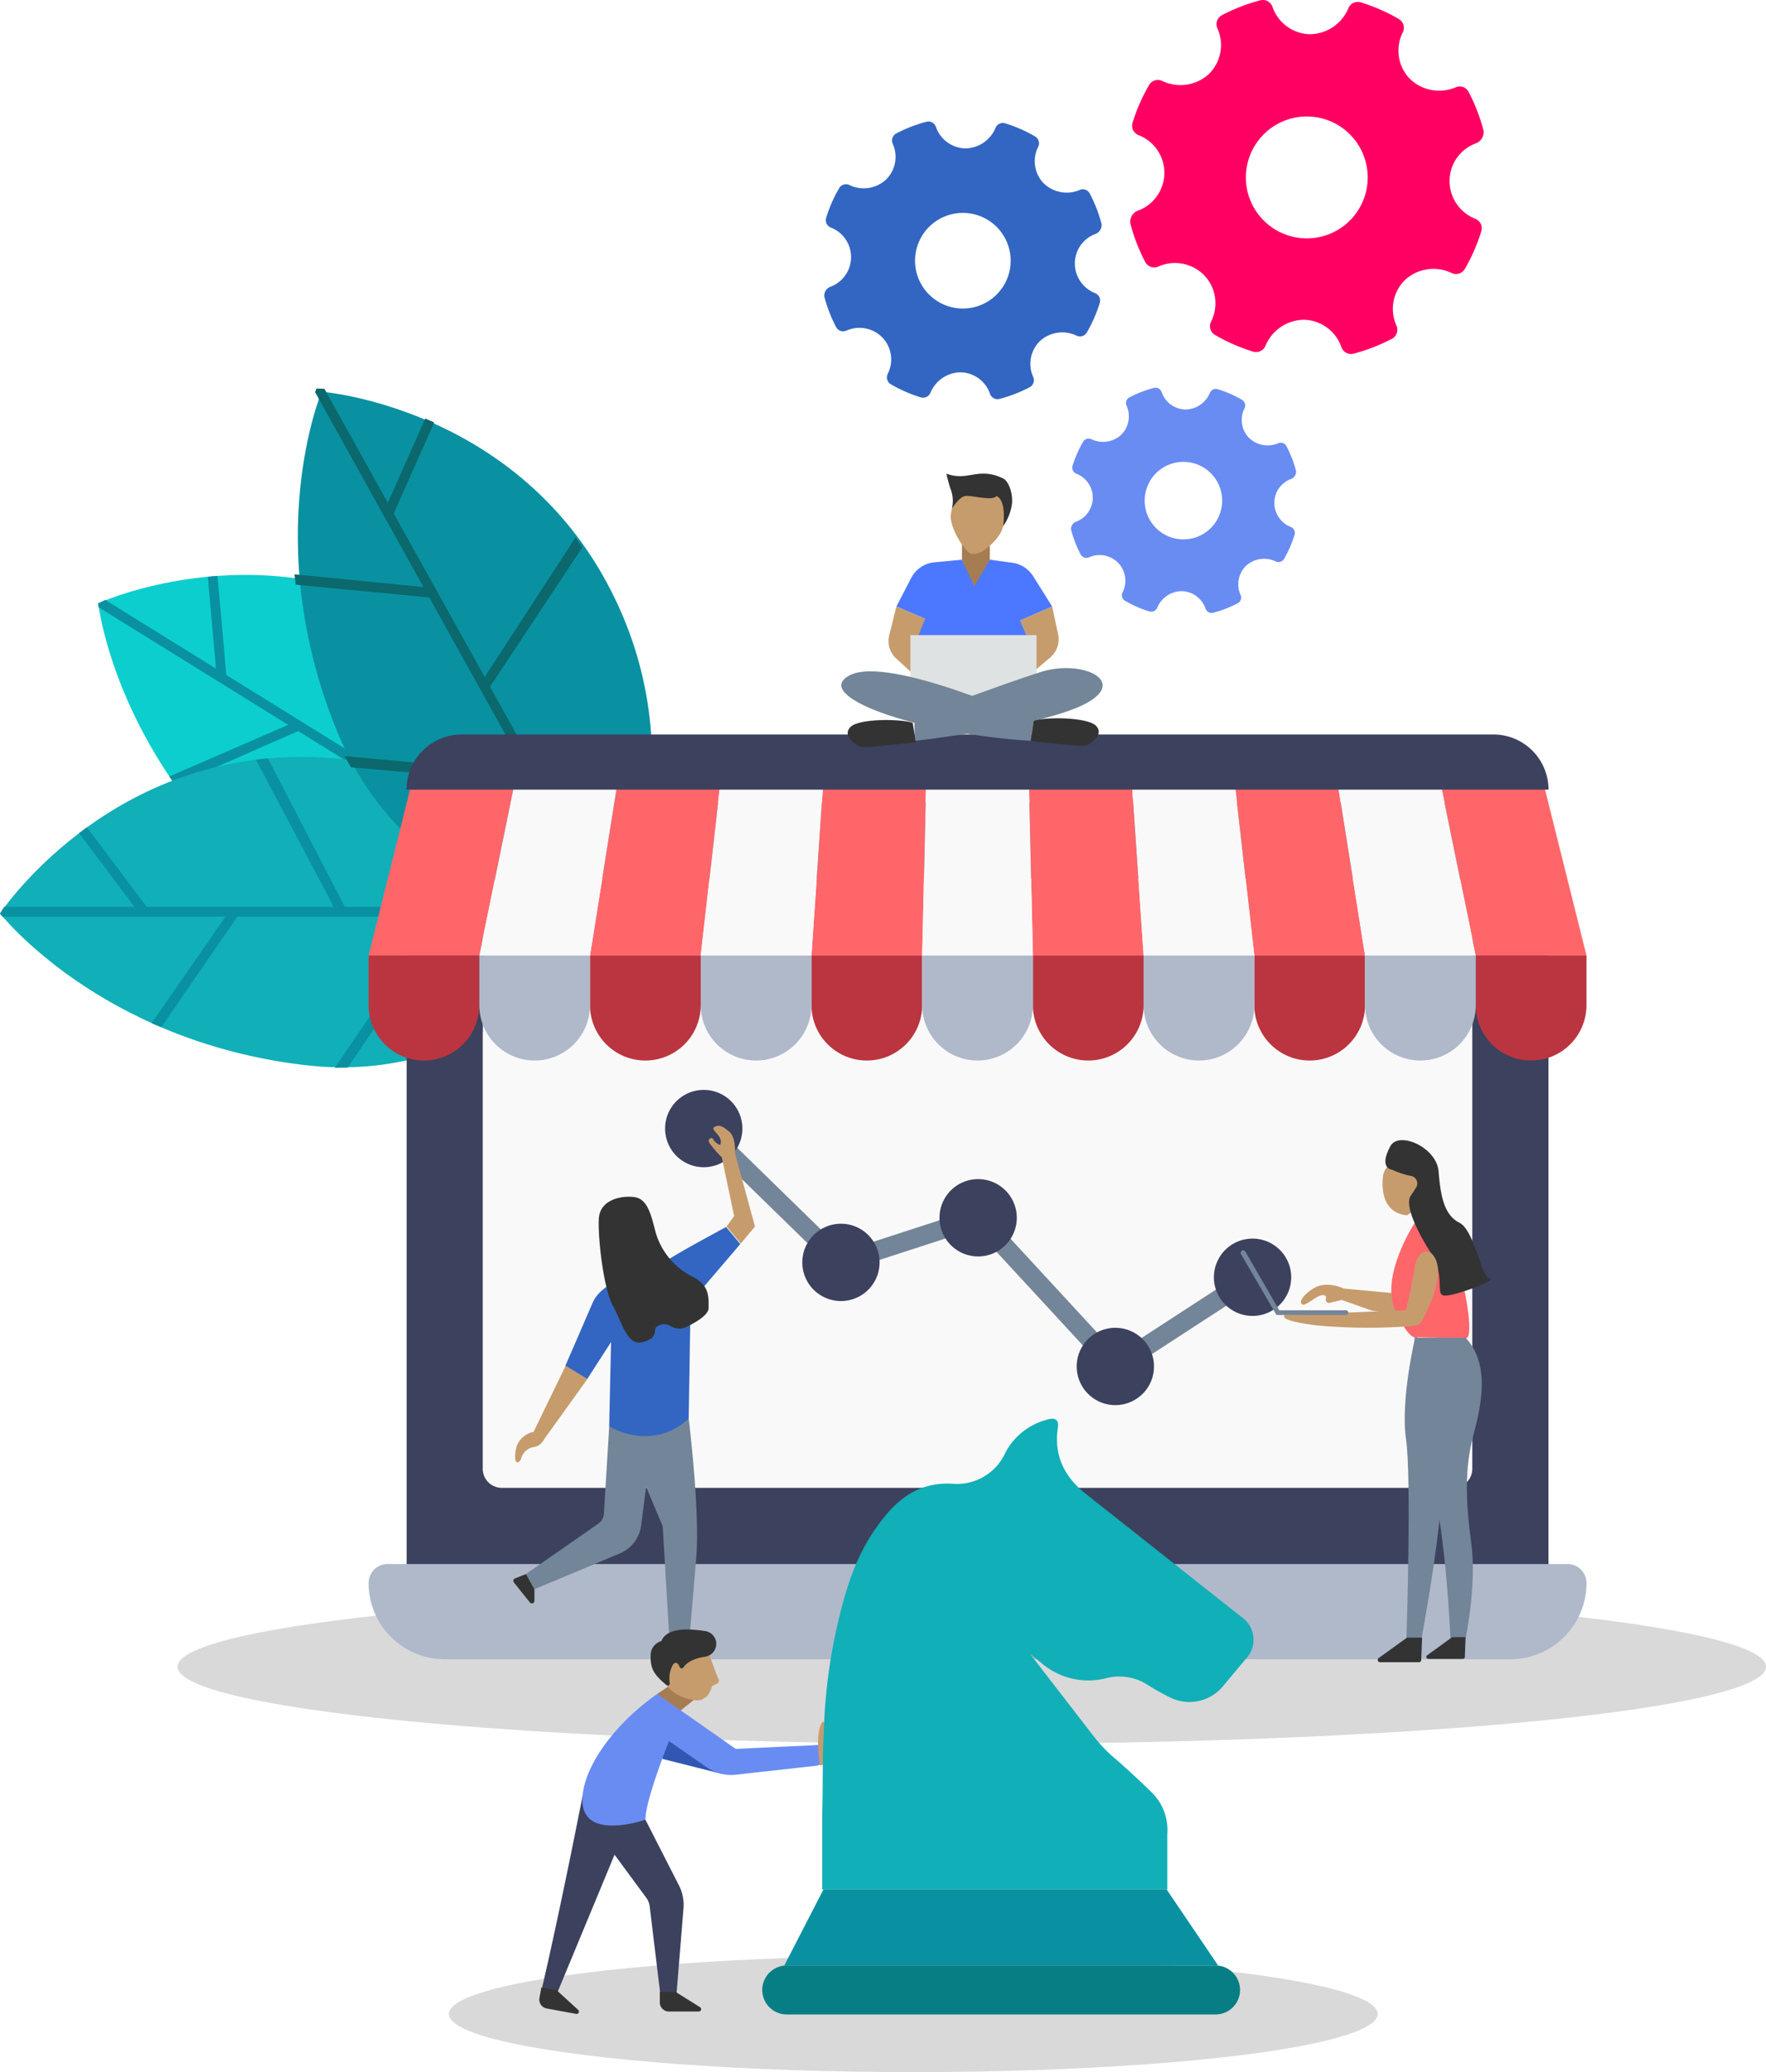 <svg xmlns="http://www.w3.org/2000/svg" width="259.754" height="304.657" viewBox="0 0 259.754 304.657">
  <g id="Grupo_53574" data-name="Grupo 53574" transform="translate(-201.205 -3770.217)">
    <g id="Grupo_53551" data-name="Grupo 53551" transform="translate(201.205 3827.341)">
      <g id="Grupo_53542" data-name="Grupo 53542" transform="translate(14.417 27.403)">
        <g id="Grupo_53540" data-name="Grupo 53540" transform="translate(0.033)">
          <path id="Trazado_98971" data-name="Trazado 98971" d="M293.453,3916.165s-.9-27.2-25.762-43.038-50.311-4.122-50.311-4.122,2.576,23.589,26.243,42.49S293.453,3916.165,293.453,3916.165Z" transform="translate(-217.38 -3864.834)" fill="#0dcece"/>
        </g>
        <g id="Grupo_53541" data-name="Grupo 53541" transform="translate(0 0.139)">
          <path id="Trazado_98972" data-name="Trazado 98972" d="M248.9,3915.237l-1.641-.978,24.612-10.893-25.082-15.549-18.066,7.918-.905-1.24,17.486-7.6-27.871-17.278-.086-.559,1.047-.537,16.293,10.1-1.2-13.506,1.432-.128,1.3,14.581,23.391,14.5,1.683-24.432,1.589.762-1.891,24.526,32.461,20.124,0,1.131-.456.281-19.65-12.182Z" transform="translate(-217.343 -3864.99)" fill="#0991a1"/>
        </g>
      </g>
      <g id="Grupo_53546" data-name="Grupo 53546" transform="translate(0 54.161)">
        <g id="Grupo_53544" data-name="Grupo 53544" transform="translate(0.008)">
          <g id="Grupo_53543" data-name="Grupo 53543">
            <path id="Trazado_98973" data-name="Trazado 98973" d="M290.719,3917.794s-15.1-22.645-44.574-23-44.931,23.007-44.931,23.007,14.619,18.691,44.694,22.284S290.719,3917.794,290.719,3917.794Z" transform="translate(-201.214 -3894.787)" fill="#11afb7"/>
          </g>
        </g>
        <g id="Grupo_53545" data-name="Grupo 53545" transform="translate(0 0.209)">
          <path id="Trazado_98974" data-name="Trazado 98974" d="M252.354,3940.493l-1.91.034,15.178-22.227H236.112l-11.181,16.25-1.423-.577,10.857-15.672-32.792,0-.368-.43.607-1.008h19.17l-8.14-10.844,1.15-.863,8.788,11.707H250.3l-11.444-21.652,1.752-.19,11.316,21.842,38.192,0,.6.958-.24.479h-23.12Z" transform="translate(-201.205 -3895.021)" fill="#0991a1"/>
        </g>
      </g>
      <g id="Grupo_53550" data-name="Grupo 53550" transform="translate(43.311)">
        <g id="Grupo_53548" data-name="Grupo 53548" transform="translate(0.495 0.47)">
          <g id="Grupo_53547" data-name="Grupo 53547">
            <path id="Trazado_98975" data-name="Trazado 98975" d="M297.255,3912.906s12.452-24.2-1.561-50.135-41.945-28.085-41.945-28.085-9.23,21.86,2.247,49.89S297.255,3912.906,297.255,3912.906Z" transform="translate(-250.24 -3834.686)" fill="#0991a1"/>
          </g>
        </g>
        <g id="Grupo_53549" data-name="Grupo 53549">
          <path id="Trazado_98976" data-name="Trazado 98976" d="M258.009,3889.856l-.958-1.653,26.8,2.462-14.344-25.79L249.874,3863l-.187-1.524,18.973,1.872-15.939-28.658.2-.531,1.176.041,9.318,16.754,5.521-12.385,1.313.585-5.96,13.37,13.377,24.052,13.36-20.525,1.017,1.439L278.453,3878l18.564,33.377-.547.989-.535.023L284.7,3892.182Z" transform="translate(-249.687 -3834.16)" fill="#0b686d"/>
        </g>
      </g>
    </g>
    <ellipse id="Elipse_5469" data-name="Elipse 5469" cx="116.821" cy="11.355" rx="116.821" ry="11.355" transform="translate(227.318 4003.916)" opacity="0.15"/>
    <ellipse id="Elipse_5470" data-name="Elipse 5470" cx="68.31" cy="8.546" rx="68.31" ry="8.546" transform="translate(267.227 4057.781)" opacity="0.15"/>
    <g id="Grupo_53555" data-name="Grupo 53555" transform="translate(322.424 3770.217)">
      <g id="Settings" transform="translate(44.986)">
        <g id="Grupo_53552" data-name="Grupo 53552">
          <path id="Trazado_98977" data-name="Trazado 98977" d="M389.492,3808.739a1.5,1.5,0,0,0,1.941.665l.306-.128a6.015,6.015,0,0,1,6.438,1.426,5.953,5.953,0,0,1,1,6.8,1.493,1.493,0,0,0,.583,1.964,26.787,26.787,0,0,0,5.6,2.45,1.5,1.5,0,0,0,1.832-.887,6.2,6.2,0,0,1,5.667-3.8,5.972,5.972,0,0,1,5.488,4.027,1.5,1.5,0,0,0,1.794.958,26.78,26.78,0,0,0,5.636-2.186,1.492,1.492,0,0,0,.666-1.938,5.959,5.959,0,0,1,1.3-6.748,6.183,6.183,0,0,1,6.792-1,1.494,1.494,0,0,0,1.967-.583,26.711,26.711,0,0,0,2.422-5.54,1.491,1.491,0,0,0-.879-1.83,5.974,5.974,0,0,1-3.788-5.661,5.892,5.892,0,0,1,3.837-5.422,1.777,1.777,0,0,0,1.17-1.865,26.91,26.91,0,0,0-2.2-5.7,1.461,1.461,0,0,0-1.922-.674,6.211,6.211,0,0,1-6.76-1.291,5.953,5.953,0,0,1-1.005-6.8,1.5,1.5,0,0,0-.583-1.964,26.718,26.718,0,0,0-5.6-2.449,1.5,1.5,0,0,0-1.83.887,6.212,6.212,0,0,1-5.664,3.8,5.979,5.979,0,0,1-5.492-4.029,1.5,1.5,0,0,0-1.794-.958,26.806,26.806,0,0,0-5.635,2.186,1.49,1.49,0,0,0-.667,1.938,5.967,5.967,0,0,1-1.293,6.748,6.191,6.191,0,0,1-6.794,1,1.5,1.5,0,0,0-1.965.579,26.644,26.644,0,0,0-2.429,5.541,1.493,1.493,0,0,0,.88,1.832,5.933,5.933,0,0,1-.082,11.1,1.749,1.749,0,0,0-1.136,1.855A26.893,26.893,0,0,0,389.492,3808.739Zm15.4-9.215a8.962,8.962,0,1,1,11.581,5.146A8.971,8.971,0,0,1,404.893,3799.524Z" transform="translate(-387.251 -3770.217)" fill="#ff0062"/>
        </g>
      </g>
      <g id="Settings-2" data-name="Settings" transform="translate(0 17.864)">
        <g id="Grupo_53553" data-name="Grupo 53553">
          <path id="Trazado_98978" data-name="Trazado 98978" d="M338.653,3820.436a1.173,1.173,0,0,0,1.522.522l.241-.1a4.718,4.718,0,0,1,5.05,1.118,4.67,4.67,0,0,1,.786,5.333,1.17,1.17,0,0,0,.458,1.54,21.05,21.05,0,0,0,4.394,1.923,1.178,1.178,0,0,0,1.436-.7,4.865,4.865,0,0,1,4.446-2.983,4.683,4.683,0,0,1,4.306,3.16,1.173,1.173,0,0,0,1.408.751,20.975,20.975,0,0,0,4.421-1.714,1.171,1.171,0,0,0,.524-1.521,4.676,4.676,0,0,1,1.018-5.295,4.852,4.852,0,0,1,5.329-.783,1.172,1.172,0,0,0,1.544-.457,20.916,20.916,0,0,0,1.9-4.346,1.171,1.171,0,0,0-.69-1.437,4.688,4.688,0,0,1-2.972-4.442,4.623,4.623,0,0,1,3.011-4.253,1.4,1.4,0,0,0,.918-1.464,21.071,21.071,0,0,0-1.73-4.471,1.146,1.146,0,0,0-1.508-.528,4.874,4.874,0,0,1-5.3-1.012,4.671,4.671,0,0,1-.788-5.332,1.173,1.173,0,0,0-.458-1.54,20.941,20.941,0,0,0-4.393-1.922,1.175,1.175,0,0,0-1.437.7,4.872,4.872,0,0,1-4.444,2.983,4.692,4.692,0,0,1-4.31-3.161,1.173,1.173,0,0,0-1.407-.751,21.053,21.053,0,0,0-4.421,1.714,1.17,1.17,0,0,0-.523,1.521,4.68,4.68,0,0,1-1.014,5.293,4.857,4.857,0,0,1-5.331.786,1.173,1.173,0,0,0-1.542.455,20.828,20.828,0,0,0-1.906,4.346,1.17,1.17,0,0,0,.691,1.438,4.655,4.655,0,0,1-.065,8.706,1.372,1.372,0,0,0-.892,1.455A21.1,21.1,0,0,0,338.653,3820.436Zm12.083-7.23a7.031,7.031,0,1,1,9.087,4.038A7.04,7.04,0,0,1,350.736,3813.206Z" transform="translate(-336.895 -3790.213)" fill="#3366c2"/>
        </g>
      </g>
      <g id="Settings-3" data-name="Settings" transform="translate(36.298 57.001)">
        <g id="Grupo_53554" data-name="Grupo 53554">
          <path id="Trazado_98979" data-name="Trazado 98979" d="M378.952,3858.536a.951.951,0,0,0,1.235.423l.2-.082a3.827,3.827,0,0,1,4.1.908,3.789,3.789,0,0,1,.638,4.325.948.948,0,0,0,.372,1.249,16.972,16.972,0,0,0,3.563,1.559.955.955,0,0,0,1.166-.563,3.944,3.944,0,0,1,3.606-2.419,3.8,3.8,0,0,1,3.493,2.563.951.951,0,0,0,1.142.61,17.045,17.045,0,0,0,3.586-1.391.949.949,0,0,0,.424-1.233,3.79,3.79,0,0,1,.826-4.293,3.934,3.934,0,0,1,4.322-.636.95.95,0,0,0,1.252-.371,16.987,16.987,0,0,0,1.542-3.525.949.949,0,0,0-.56-1.165,3.8,3.8,0,0,1-2.41-3.6,3.748,3.748,0,0,1,2.442-3.449,1.133,1.133,0,0,0,.744-1.187,17.087,17.087,0,0,0-1.4-3.626A.928.928,0,0,0,408,3842.2a3.953,3.953,0,0,1-4.3-.821,3.788,3.788,0,0,1-.64-4.325.951.951,0,0,0-.372-1.25,16.947,16.947,0,0,0-3.564-1.559.953.953,0,0,0-1.165.564,3.951,3.951,0,0,1-3.6,2.419,3.8,3.8,0,0,1-3.495-2.564.953.953,0,0,0-1.142-.609,17.11,17.11,0,0,0-3.586,1.391.948.948,0,0,0-.424,1.234,3.8,3.8,0,0,1-.823,4.293,3.94,3.94,0,0,1-4.324.637.951.951,0,0,0-1.25.369,16.9,16.9,0,0,0-1.546,3.525.95.95,0,0,0,.56,1.166,3.775,3.775,0,0,1-.052,7.06,1.113,1.113,0,0,0-.724,1.181A17.121,17.121,0,0,0,378.952,3858.536Zm9.8-5.864a5.7,5.7,0,1,1,7.37,3.274A5.709,5.709,0,0,1,388.752,3852.672Z" transform="translate(-377.526 -3834.022)" fill="#698cf2"/>
        </g>
      </g>
    </g>
    <g id="Grupo_53566" data-name="Grupo 53566" transform="translate(255.418 3878.204)">
      <g id="Grupo_53556" data-name="Grupo 53556" transform="translate(0 10.004)">
        <rect id="Rectángulo_5055" data-name="Rectángulo 5055" width="145.55" height="89.569" transform="translate(16.794 11.196)" fill="#faf9f9"/>
        <path id="Trazado_98980" data-name="Trazado 98980" d="M268.156,3915.156v101.9a2.8,2.8,0,0,0,2.8,2.8H433.3a2.8,2.8,0,0,0,2.8-2.8v-101.9a12.893,12.893,0,0,0-12.894-12.863H281.055A12.9,12.9,0,0,0,268.156,3915.156Zm153.947,87.9H282.151a2.8,2.8,0,0,1-2.8-2.8v-83.971a2.8,2.8,0,0,1,2.8-2.8H422.1a2.8,2.8,0,0,1,2.8,2.8v83.971A2.8,2.8,0,0,1,422.1,4003.058Z" transform="translate(-262.558 -3902.293)" fill="#3c415e"/>
        <path id="Trazado_98981" data-name="Trazado 98981" d="M264.689,4027.62h173.54a2.8,2.8,0,0,1,2.8,2.8h0a11.219,11.219,0,0,1-11.207,11.207H273.1a11.219,11.219,0,0,1-11.207-11.207h0A2.8,2.8,0,0,1,264.689,4027.62Z" transform="translate(-261.89 -3915.659)" fill="#afb9ca"/>
        <path id="Trazado_98982" data-name="Trazado 98982" d="M371.343,4033.218H348.951a5.6,5.6,0,0,1-5.6-5.6h33.589A5.6,5.6,0,0,1,371.343,4033.218Z" transform="translate(-270.578 -3915.659)" fill="#faf9f9"/>
      </g>
      <g id="Grupo_53564" data-name="Grupo 53564" transform="translate(0.001)">
        <g id="Grupo_53563" data-name="Grupo 53563" transform="translate(0 7.786)">
          <g id="Grupo_53557" data-name="Grupo 53557" transform="translate(32.57 24.709)">
            <path id="Trazado_98983" data-name="Trazado 98983" d="M379.409,3942.912h0a8.143,8.143,0,0,0,8.143-8.143v-7.3H371.266v7.3A8.143,8.143,0,0,0,379.409,3942.912Z" transform="translate(-306.126 -3927.469)" fill="#ba353f"/>
            <path id="Trazado_98984" data-name="Trazado 98984" d="M342.95,3942.912h0a8.143,8.143,0,0,0,8.143-8.143v-7.3H334.808v7.3A8.143,8.143,0,0,0,342.95,3942.912Z" transform="translate(-302.238 -3927.469)" fill="#ba353f"/>
            <path id="Trazado_98985" data-name="Trazado 98985" d="M415.867,3942.912h0a8.142,8.142,0,0,0,8.142-8.143v-7.3H407.724v7.3A8.144,8.144,0,0,0,415.867,3942.912Z" transform="translate(-310.014 -3927.469)" fill="#ba353f"/>
            <path id="Trazado_98986" data-name="Trazado 98986" d="M452.325,3942.912h0a8.143,8.143,0,0,0,8.143-8.143v-7.3H444.182v7.3A8.143,8.143,0,0,0,452.325,3942.912Z" transform="translate(-313.903 -3927.469)" fill="#ba353f"/>
            <path id="Trazado_98987" data-name="Trazado 98987" d="M306.493,3942.912h0a8.143,8.143,0,0,0,8.142-8.143v-7.3H298.35v7.3A8.142,8.142,0,0,0,306.493,3942.912Z" transform="translate(-298.35 -3927.469)" fill="#ba353f"/>
          </g>
          <g id="Grupo_53558" data-name="Grupo 53558" transform="translate(48.855 24.709)">
            <path id="Trazado_98988" data-name="Trazado 98988" d="M397.638,3942.912h0a8.143,8.143,0,0,0,8.143-8.143v-7.3H389.5v7.3A8.143,8.143,0,0,0,397.638,3942.912Z" transform="translate(-324.355 -3927.469)" fill="#afb9ca"/>
            <path id="Trazado_98989" data-name="Trazado 98989" d="M324.721,3942.912h0a8.143,8.143,0,0,0,8.143-8.143v-7.3H316.579v7.3A8.143,8.143,0,0,0,324.721,3942.912Z" transform="translate(-316.579 -3927.469)" fill="#afb9ca"/>
          </g>
          <path id="Trazado_98990" data-name="Trazado 98990" d="M270.034,3942.912h0a8.143,8.143,0,0,0,8.143-8.143v-7.3H261.892v7.3A8.143,8.143,0,0,0,270.034,3942.912Z" transform="translate(-261.892 -3902.761)" fill="#ba353f"/>
          <g id="Grupo_53559" data-name="Grupo 53559" transform="translate(16.285 24.709)">
            <path id="Trazado_98991" data-name="Trazado 98991" d="M288.263,3942.912h0a8.143,8.143,0,0,0,8.143-8.143v-7.3H280.121v7.3A8.143,8.143,0,0,0,288.263,3942.912Z" transform="translate(-280.121 -3927.469)" fill="#afb9ca"/>
            <path id="Trazado_98992" data-name="Trazado 98992" d="M434.1,3942.912h0a8.143,8.143,0,0,0,8.143-8.143v-7.3H425.953v7.3A8.143,8.143,0,0,0,434.1,3942.912Z" transform="translate(-295.674 -3927.469)" fill="#afb9ca"/>
            <path id="Trazado_98993" data-name="Trazado 98993" d="M361.18,3942.912h0a8.143,8.143,0,0,0,8.142-8.143v-7.3H353.037v7.3A8.143,8.143,0,0,0,361.18,3942.912Z" transform="translate(-287.897 -3927.469)" fill="#afb9ca"/>
          </g>
          <g id="Grupo_53560" data-name="Grupo 53560" transform="translate(32.57)">
            <path id="Trazado_98994" data-name="Trazado 98994" d="M371.2,3924.52h16.285l-1.685-24.709H370.637Z" transform="translate(-306.059 -3899.811)" fill="#ff666a"/>
            <path id="Trazado_98995" data-name="Trazado 98995" d="M334.808,3924.52h16.285l.562-24.709H336.493Z" transform="translate(-302.238 -3899.811)" fill="#ff666a"/>
            <path id="Trazado_98996" data-name="Trazado 98996" d="M407.389,3924.52h16.285l-3.931-24.709H404.582Z" transform="translate(-309.679 -3899.811)" fill="#ff666a"/>
            <path id="Trazado_98997" data-name="Trazado 98997" d="M443.579,3924.52h16.285l-6.177-24.709H438.525Z" transform="translate(-313.299 -3899.811)" fill="#ff666a"/>
            <path id="Trazado_98998" data-name="Trazado 98998" d="M298.35,3924.52h16.285l2.807-24.709H302.281Z" transform="translate(-298.35 -3899.811)" fill="#ff666a"/>
          </g>
          <g id="Grupo_53561" data-name="Grupo 53561" transform="translate(48.855)">
            <path id="Trazado_98999" data-name="Trazado 98999" d="M389.294,3924.52h16.285l-2.808-24.709H387.609Z" transform="translate(-324.154 -3899.811)" fill="#faf9f9"/>
            <path id="Trazado_99000" data-name="Trazado 99000" d="M316.579,3924.52h16.285l1.685-24.709H319.387Z" transform="translate(-316.579 -3899.811)" fill="#faf9f9"/>
          </g>
          <path id="Trazado_99001" data-name="Trazado 99001" d="M261.892,3924.52h16.285l5.054-24.709H268.069Z" transform="translate(-261.892 -3899.811)" fill="#ff666a"/>
          <g id="Grupo_53562" data-name="Grupo 53562" transform="translate(16.285)">
            <path id="Trazado_99002" data-name="Trazado 99002" d="M280.121,3924.52h16.285l3.931-24.709H285.175Z" transform="translate(-280.121 -3899.811)" fill="#faf9f9"/>
            <path id="Trazado_99003" data-name="Trazado 99003" d="M425.484,3924.52h16.285l-5.054-24.709H421.553Z" transform="translate(-295.204 -3899.811)" fill="#faf9f9"/>
            <path id="Trazado_99004" data-name="Trazado 99004" d="M353.037,3924.52h16.285l-.562-24.709H353.6Z" transform="translate(-287.897 -3899.811)" fill="#faf9f9"/>
          </g>
        </g>
        <path id="Trazado_99005" data-name="Trazado 99005" d="M268.145,3899.205H436.107a8.109,8.109,0,0,0-8.11-8.11H276.255a8.11,8.11,0,0,0-8.11,8.11Z" transform="translate(-262.559 -3891.095)" fill="#3c415e"/>
      </g>
      <g id="Grupo_53565" data-name="Grupo 53565" transform="translate(43.613 52.257)">
        <path id="Trazado_99006" data-name="Trazado 99006" d="M401.005,3981.71l-13.016,8.458,1.536,2.364,13.017-8.459Z" transform="translate(-318.952 -3953.016)" fill="#738598"/>
        <path id="Trazado_99007" data-name="Trazado 99007" d="M355.775,3970.616l-12.051,3.914.872,2.681,12.05-3.913Z" transform="translate(-314.231 -3951.833)" fill="#738598"/>
        <path id="Trazado_99008" data-name="Trazado 99008" d="M321.367,3958.161l-1.969,2.018,14.06,13.712,1.968-2.018Z" transform="translate(-311.637 -3950.504)" fill="#738598"/>
        <path id="Trazado_99009" data-name="Trazado 99009" d="M366.412,3973.084,364.339,3975l14.383,15.58,2.071-1.913Z" transform="translate(-316.429 -3952.096)" fill="#738598"/>
        <path id="Trazado_99010" data-name="Trazado 99010" d="M401.069,3979.747a5.684,5.684,0,1,0,5.684-5.684A5.684,5.684,0,0,0,401.069,3979.747Z" transform="translate(-320.346 -3952.2)" fill="#3c415e"/>
        <path id="Trazado_99011" data-name="Trazado 99011" d="M310.71,3955.274a5.684,5.684,0,1,0,5.684-5.684A5.684,5.684,0,0,0,310.71,3955.274Z" transform="translate(-310.71 -3949.59)" fill="#3c415e"/>
        <path id="Trazado_99012" data-name="Trazado 99012" d="M333.3,3977.3a5.684,5.684,0,1,0,5.684-5.684A5.684,5.684,0,0,0,333.3,3977.3Z" transform="translate(-313.119 -3951.939)" fill="#3c415e"/>
        <path id="Trazado_99013" data-name="Trazado 99013" d="M355.89,3969.958a5.684,5.684,0,1,0,5.684-5.684A5.684,5.684,0,0,0,355.89,3969.958Z" transform="translate(-315.528 -3951.156)" fill="#3c415e"/>
        <path id="Trazado_99014" data-name="Trazado 99014" d="M378.479,3994.429a5.684,5.684,0,1,0,5.684-5.684A5.684,5.684,0,0,0,378.479,3994.429Z" transform="translate(-317.937 -3953.766)" fill="#3c415e"/>
      </g>
    </g>
    <g id="Grupo_53567" data-name="Grupo 53567" transform="translate(276.704 3935.739)">
      <path id="Trazado_99015" data-name="Trazado 99015" d="M311.739,4003.711s1.671,13.5,1.114,20.326-1.114,13.087-1.114,13.087h-2.784l-1.044-17.612-2.436-5.777-.731,5.66a5.193,5.193,0,0,1-3.148,4.128l-12.549,5.249-1.253-2.228,10.67-7.417a1.875,1.875,0,0,0,.8-1.425l.78-12.876Z" transform="translate(-285.938 -3960.641)" fill="#738598"/>
      <path id="Trazado_99016" data-name="Trazado 99016" d="M320.015,3974.661l-2.088-2.506s-7.8,4.176-9.049,5.15-8.91,2.089-10.581,5.987-4.037,9.327-4.037,9.327l3.2,1.949,3.55-5.5-.279,12.391s6.126,3.9,11.694-1.114l.279-17.124Z" transform="translate(-286.628 -3957.276)" fill="#3366c2"/>
      <path id="Trazado_99017" data-name="Trazado 99017" d="M322.606,3972.815l2.089-2.506-2.924-10.72s.139-2.366-.835-3.2-1.531-1.114-2.227-.7,1.531,1.392.835,2.645c0,0-.835-.418-.975-.835s-.975-.139-.557.556a17.293,17.293,0,0,0,1.81,2.089l1.809,8.631-1.113,1.532Z" transform="translate(-289.148 -3955.499)" fill="#c69c6d"/>
      <path id="Trazado_99018" data-name="Trazado 99018" d="M296.653,3996.933l-6.4,8.91a2.007,2.007,0,0,1-1.532,1.113,2.246,2.246,0,0,0-1.809,1.671c-.279.7-1.114,1.114-.835-.975a3.233,3.233,0,0,1,2.644-2.923l4.734-9.746Z" transform="translate(-285.749 -3959.71)" fill="#c69c6d"/>
      <path id="Trazado_99019" data-name="Trazado 99019" d="M310.359,3986.194a2.367,2.367,0,0,0,2.32.12c1.419-.68,3.262-1.76,3.262-2.787,0-1.671.139-3.341-2.366-4.594a10.611,10.611,0,0,1-5.43-6.543c-.7-2.784-1.252-4.873-3.062-5.151s-5.151.278-5.29,3.2.7,10.3,2.089,12.808,2.088,5.986,4.454,5.289,1.393-1.809,1.949-2.227A1.854,1.854,0,0,1,310.359,3986.194Z" transform="translate(-287.216 -3956.744)" fill="#333"/>
      <path id="Trazado_99020" data-name="Trazado 99020" d="M314.265,4041.112l1.362,1.459a.374.374,0,0,1-.272.629h-3.5a.373.373,0,0,1-.373-.374v-1.714Z" transform="translate(-288.464 -3964.629)" fill="#333"/>
      <path id="Trazado_99021" data-name="Trazado 99021" d="M288.825,4031.5v1.719a.374.374,0,0,1-.666.233L285.8,4030.5a.373.373,0,0,1,.154-.58l1.621-.648Z" transform="translate(-285.716 -3963.366)" fill="#333"/>
    </g>
    <g id="Grupo_53568" data-name="Grupo 53568" transform="translate(280.531 4009.794)">
      <path id="Trazado_99022" data-name="Trazado 99022" d="M319.033,4061.385l-8.8-2.219.416-4.344,4.622,1.733Z" transform="translate(-292.159 -4040.146)" fill="#3257b2"/>
      <path id="Trazado_99023" data-name="Trazado 99023" d="M309.405,4048.864l1.733-1.155,4.044,1.733-2.889,2.311Z" transform="translate(-292.071 -4039.387)" fill="#a67c52"/>
      <path id="Trazado_99024" data-name="Trazado 99024" d="M296.372,4065.815s-3.429,17.548-6.253,29.464h2.311l8.65-20.843,4.653,6.308a2.761,2.761,0,0,1,.519,1.308l1.6,13.227h2.311l1.057-12.955a6.305,6.305,0,0,0-.669-3.381l-4.934-9.661Z" transform="translate(-290.014 -4041.319)" fill="#3c415e"/>
      <path id="Trazado_99025" data-name="Trazado 99025" d="M309.84,4098.037v1.553a1.336,1.336,0,0,0,1.336,1.335h4.4a.343.343,0,0,0,.182-.634l-3.607-2.254Z" transform="translate(-292.117 -4044.755)" fill="#333"/>
      <path id="Trazado_99026" data-name="Trazado 99026" d="M290.3,4097.323l-.28,1.527a1.336,1.336,0,0,0,1.073,1.555l4.328.794a.344.344,0,0,0,.293-.592l-3.141-2.868Z" transform="translate(-290.001 -4044.679)" fill="#333"/>
      <path id="Trazado_99027" data-name="Trazado 99027" d="M308.092,4049l11.555,8.087,12.132-.577.639,1.6a1.059,1.059,0,0,1-.867,1.446l-11.883,1.321a6.273,6.273,0,0,1-4.262-1.077l-5.58-3.864s-3.467,8.666-3.467,11.554c0,0-9.821,3.466-9.243-3.466C297.5,4059.417,301.824,4053.432,308.092,4049Z" transform="translate(-290.757 -4039.525)" fill="#698cf2"/>
      <path id="Trazado_99028" data-name="Trazado 99028" d="M316.476,4048.743s-.438.817-2.889,0c-1.733-.577-2.888-1.733-2.888-2.888,0-2.311,2.311-5.2,4.044-4.621s2.31.577,2.888,2.31c.368,1.105.737,1.975.955,2.461a.492.492,0,0,1-.231.643l-.724.362S317.053,4048.743,316.476,4048.743Z" transform="translate(-292.209 -4038.689)" fill="#c69c6d"/>
      <path id="Trazado_99029" data-name="Trazado 99029" d="M336.161,4059.99s-.816-5.052.426-6.409c0,0,.565-.113.452,2.148-.068,1.352-.054,2.622-.033,3.425a.814.814,0,0,1-.845.836Z" transform="translate(-294.896 -4040.014)" fill="#c69c6d"/>
      <path id="Trazado_99030" data-name="Trazado 99030" d="M316.55,4042.353c.029-.009.087-.027.167-.054a1.9,1.9,0,0,0-.35-3.669l-.011,0c-1.846-.277-5.449-.693-6.391,1.352a.3.3,0,0,1-.173.155,2.142,2.142,0,0,0-1.459,2c-.1,2.129.616,2.985,2.308,4.425a.308.308,0,0,0,.507-.265,4.1,4.1,0,0,1,.454-2.713c.46-.584.8-.172,1.01.337a.307.307,0,0,0,.542.055c.374-.59,1.261-1.307,3.355-1.606A.3.3,0,0,0,316.55,4042.353Z" transform="translate(-291.955 -4038.394)" fill="#333"/>
    </g>
    <g id="Grupo_53571" data-name="Grupo 53571" transform="translate(313.318 3978.812)">
      <g id="Grupo_53570" data-name="Grupo 53570" transform="translate(8.826)">
        <g id="Grupo_53569" data-name="Grupo 53569">
          <path id="Trazado_99031" data-name="Trazado 99031" d="M398.438,4033c-7.687-6.038-15.259-12.07-22.918-18.108-3.321-2.555-4.936-5.8-4.261-10,.115-1.043-.467-1.4-1.615-1.043a9.723,9.723,0,0,0-6.084,4.764,7.819,7.819,0,0,1-7.929,4.648c-5.173-.237-8.38,2.56-11.136,6.517-3,4.2-4.469,9.076-5.617,13.961a80.251,80.251,0,0,0-2.059,15.807c-.236,4.077-.115,8.034-.236,12.088v11.286h50.755v-8.155a7.745,7.745,0,0,0-2.129-5.946c-2.537-2.514-5.231-4.867-5.231-4.867a22.235,22.235,0,0,1-3.5-3.592l-9.36-12.111c.582.474,1.148.923,1.73,1.4a10.536,10.536,0,0,0,9.52,2.2,7.691,7.691,0,0,1,5.969.923,34.8,34.8,0,0,0,3.287,1.857,6.414,6.414,0,0,0,7.878-1.558c1.183-1.418,2.365-2.837,3.547-4.232A4.045,4.045,0,0,0,398.438,4033Z" transform="translate(-336.582 -4003.714)" fill="#11afb7"/>
        </g>
      </g>
      <path id="Trazado_99032" data-name="Trazado 99032" d="M336.1,4081.178l-5.763,11.173h63.8l-7.569-11.173Z" transform="translate(-327.089 -4011.976)" fill="#0991a1"/>
      <path id="Trazado_99033" data-name="Trazado 99033" d="M393.382,4100.894H330.306a3.6,3.6,0,0,1-3.6-3.6h0a3.6,3.6,0,0,1,3.6-3.6h63.076a3.6,3.6,0,0,1,3.6,3.6h0A3.6,3.6,0,0,1,393.382,4100.894Z" transform="translate(-326.702 -4013.309)" fill="#077e84"/>
    </g>
    <g id="Grupo_53572" data-name="Grupo 53572" transform="translate(383.691 3937.85)">
      <path id="Trazado_99034" data-name="Trazado 99034" d="M432.1,3983.186l-10.433-.973s-2.5-1.253-4.452,0-2.087,2.225-1.53,2.365,2.225-1.53,3.061-1.392c.328.055.376.281.314.536a.485.485,0,0,0,.582.6l1.746-.437,4.452,1.587,5.008.639Z" transform="translate(-406.535 -3960.4)" fill="#c69c6d"/>
      <path id="Trazado_99035" data-name="Trazado 99035" d="M433.706,3971.508s-5.093,7.744-2.868,12.753,3.338,4.034,3.338,4.034,5.843.139,7.095.139-.279-8.625-1.113-9.6S433.706,3971.508,433.706,3971.508Z" transform="translate(-408.121 -3959.318)" fill="#ff666a"/>
      <path id="Trazado_99036" data-name="Trazado 99036" d="M432.494,3969.268s-4.173.126-3.6-5.65a2.5,2.5,0,0,1,1.335-1.993,2.551,2.551,0,0,1,2.262-.008c2.226.974,3.478,2.087,3.339,3.756S432.494,3969.268,432.494,3969.268Z" transform="translate(-407.968 -3958.235)" fill="#c69c6d"/>
      <path id="Trazado_99037" data-name="Trazado 99037" d="M430.318,3962.217s-2.087-.139-.278-3.478c1.221-2.255,6.816.139,7.094,3.757s.834,6.4,3.061,7.511,3.2,8.069,4.452,8.207-4.869,2.5-6.538,2.5.209-2.573-2.157-6.329-3.756-7.094-2.921-8.347c.272-.408.546-.832.789-1.217a1.115,1.115,0,0,0-.708-1.688A11.491,11.491,0,0,1,430.318,3962.217Z" transform="translate(-408.017 -3957.862)" fill="#333"/>
      <path id="Trazado_99038" data-name="Trazado 99038" d="M432.744,4034.553h2.225s3.478-18.5,3.061-25.6,1.14-18.45,1.14-18.45l-5.174-.052s-2.156,9.111-1.321,14.814S432.744,4034.553,432.744,4034.553Z" transform="translate(-408.356 -3961.338)" fill="#738598"/>
      <path id="Trazado_99039" data-name="Trazado 99039" d="M439.385,4034.613h2.225s1.67-7.929.834-14.05-.974-10.989.279-15.719,2.5-10.572-1.113-14.467H434.1s.209,12.45,2.434,20.658S439.385,4034.613,439.385,4034.613Z" transform="translate(-408.528 -3961.33)" fill="#738598"/>
      <path id="Trazado_99040" data-name="Trazado 99040" d="M432.34,4039.739l-4.16,3a.338.338,0,0,0,.2.612H434.1a.337.337,0,0,0,.338-.325l.127-3.291Z" transform="translate(-407.882 -3966.594)" fill="#333"/>
      <path id="Trazado_99041" data-name="Trazado 99041" d="M439.849,4039.661l-3.68,2.658a.3.3,0,0,0,.175.541h5.063a.3.3,0,0,0,.3-.288l.112-2.912Z" transform="translate(-408.736 -3966.586)" fill="#333"/>
      <path id="Trazado_99042" data-name="Trazado 99042" d="M434.17,3976.346s-1.808-.974-2.365,2.365-1.252,6.121-1.252,6.121l-17.806.7s-1.461.765,4.73,1.53a82.682,82.682,0,0,0,14.253.063,1.45,1.45,0,0,0,1.164-.75C433.985,3984.385,436.8,3978.631,434.17,3976.346Z" transform="translate(-406.235 -3959.82)" fill="#c69c6d"/>
      <path id="Trazado_99043" data-name="Trazado 99043" d="M421.308,3985.157h0a.347.347,0,0,0-.348-.347h-9.807l-4.987-8.625a.37.37,0,0,0-.458-.159h0a.371.371,0,0,0-.182.53l5.21,8.95H420.96A.348.348,0,0,0,421.308,3985.157Z" transform="translate(-405.476 -3959.797)" fill="#738598"/>
    </g>
    <g id="Grupo_53573" data-name="Grupo 53573" transform="translate(324.948 3839.851)">
      <path id="Trazado_99044" data-name="Trazado 99044" d="M373.769,3870.023l.883,4.092a3.51,3.51,0,0,1-1.16,3.415l-3.219,2.73-2.048-1.679,2.169-3.375-1.326-3.133Z" transform="translate(-342.76 -3850.495)" fill="#c69c6d"/>
      <path id="Trazado_99045" data-name="Trazado 99045" d="M352.877,3871.831l-4.218-1.808-1.059,4.233a3.51,3.51,0,0,0,1.042,3.445l3.271,2.979v-5.539Z" transform="translate(-340.55 -3850.495)" fill="#c69c6d"/>
      <path id="Trazado_99046" data-name="Trazado 99046" d="M362.537,3862.333l-2.29,3.254-1.808-3.254-4.062.383a4.288,4.288,0,0,0-3.4,2.292L348.8,3869.2l4.218,1.808-.964,2.41v6.438l8.557,3.987,5.424-3.073,2.29-6.388L367,3871.252l4.7-2.049-2.792-4.448a4.286,4.286,0,0,0-3.052-1.97Z" transform="translate(-340.689 -3849.675)" fill="#4c78ff"/>
      <path id="Trazado_99047" data-name="Trazado 99047" d="M369.652,3882.1v-7.352H351.091v7.352l9.763,3.073Z" transform="translate(-340.933 -3850.999)" fill="#dfe2e2"/>
      <path id="Trazado_99048" data-name="Trazado 99048" d="M351.765,3890.872s18.561-2.049,25.069-5.424-.482-6.629-6.508-4.7-18.561,6.629-18.561,6.629Z" transform="translate(-341.005 -3851.577)" fill="#738598"/>
      <path id="Trazado_99049" data-name="Trazado 99049" d="M367.6,3890.929l.436-2.943s-21.287-9.712-27.072-6.7S350.6,3889.844,367.6,3890.929Z" transform="translate(-339.721 -3851.635)" fill="#738598"/>
      <path id="Trazado_99050" data-name="Trazado 99050" d="M371.345,3888.8l-.422,2.953s7.653.964,8.255.663,2.592-1.628,1.326-2.893S373.092,3888.2,371.345,3888.8Z" transform="translate(-343.048 -3852.458)" fill="#333"/>
      <path id="Trazado_99051" data-name="Trazado 99051" d="M350.343,3889.132l.422,2.832s-7.653.964-8.255.663-2.592-1.627-1.326-2.893S348.6,3888.529,350.343,3889.132Z" transform="translate(-339.832 -3852.489)" fill="#333"/>
      <path id="Trazado_99052" data-name="Trazado 99052" d="M363.688,3862l-2.29,3.917L359.59,3862v-2.772h4.1Z" transform="translate(-341.84 -3849.344)" fill="#a67c52"/>
      <path id="Trazado_99053" data-name="Trazado 99053" d="M362.335,3859.9s2.848-1.8,3.171-4.013.323-4.029-.422-4.2a55,55,0,0,0-5.99-1.156,11.557,11.557,0,0,0-1.354,4.012c-.1,2.069,2.094,5.181,2.735,5.54S362.335,3859.9,362.335,3859.9Z" transform="translate(-341.642 -3848.416)" fill="#c69c6d"/>
      <path id="Trazado_99054" data-name="Trazado 99054" d="M365.383,3855.89a7.664,7.664,0,0,0,1.286-3.263c.18-1.747-.61-3.419-1.266-3.736-3.736-1.808-5.182.481-8.376-.724a19.92,19.92,0,0,0,.6,2.23,4.915,4.915,0,0,1,.216,2.9s.99-1.575,1.833-1.816,3.977.783,4.7,0C364.378,3851.481,365.844,3851.68,365.383,3855.89Z" transform="translate(-341.566 -3848.164)" fill="#333"/>
    </g>
  </g>
</svg>
